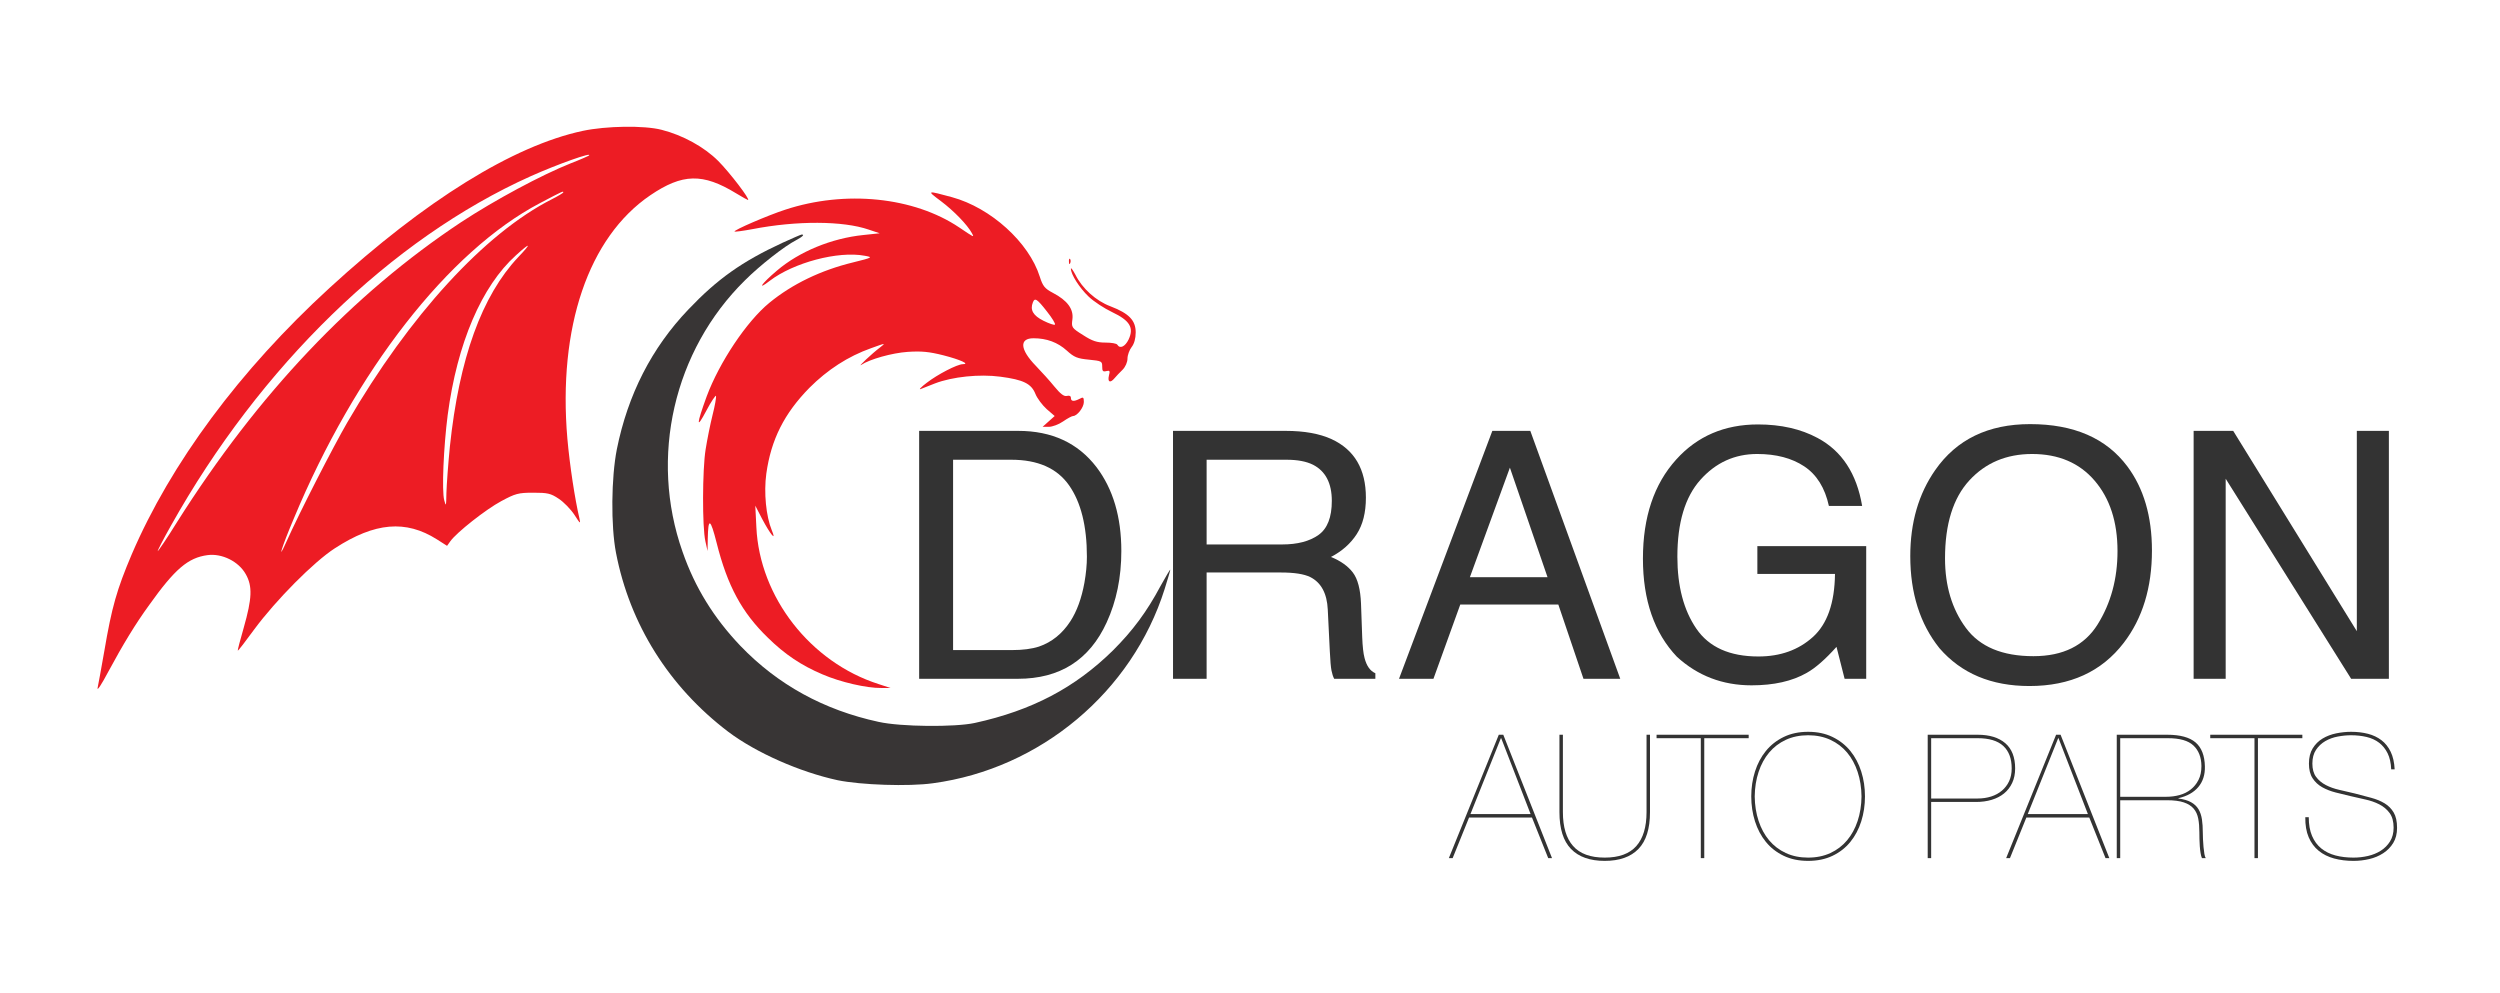 <?xml version="1.0" encoding="utf-8"?>
<!-- Generator: Adobe Illustrator 25.0.0, SVG Export Plug-In . SVG Version: 6.00 Build 0)  -->
<svg version="1.1" id="Слой_1" xmlns="http://www.w3.org/2000/svg" xmlns:xlink="http://www.w3.org/1999/xlink" x="0px" y="0px"
	 viewBox="0 0 1157.35 459.64" style="enable-background:new 0 0 1157.35 459.64;" xml:space="preserve">
<style type="text/css">
	.st0{fill-rule:evenodd;clip-rule:evenodd;fill:#ED1C24;}
	.st1{opacity:0.9;fill-rule:evenodd;clip-rule:evenodd;fill:#231F20;enable-background:new    ;}
	.st2{fill:#333333;}
</style>
<g id="New_Layer">
	<path class="st0" d="M269.76,60.59c-32.2,6.9-73,32.2-117.2,72.7c-41.6,38.1-73.5,81.2-91.6,123.4c-6.9,16.3-9.2,24.3-12.7,44.9
		c-1.4,8-2.8,15.6-3.1,17c-0.2,1.4,2-2,4.9-7.5c6.9-12.8,12.6-22.2,19-31c11.9-16.7,18-21.9,27-23.1c6.7-0.9,14.4,2.9,17.7,8.8
		c3.2,5.6,2.9,11.3-0.9,24.7c-1.7,5.8-2.9,10.6-2.8,10.7c0.2,0.2,3.6-4.3,7.7-9.9c10-13.5,27.5-31.2,37.3-37.5
		c18.5-12,32.8-13.2,47.2-4.1l4.7,3l1.5-2.1c2.9-4.1,16.5-14.8,23.6-18.6c6.5-3.5,7.9-3.9,14.8-3.9c6.6,0,8.1,0.3,11.8,2.8
		c2.3,1.5,5.6,4.9,7.3,7.5c2.6,4.1,2.9,4.3,2.3,1.7c-2.1-8.9-4.5-24.6-5.6-37c-4.4-51.5,9.7-93.2,38.4-112.7
		c14.9-10.1,24.3-10.3,39.7-0.9c2.8,1.7,5.3,3.1,5.5,3.1c1.3,0-8.5-12.8-13.8-18.1c-6.4-6.4-16.3-11.9-26.2-14.4
		C298.16,57.99,280.56,58.29,269.76,60.59z M272.66,71.99c-0.2,0.2-4,1.9-8.4,3.6c-13.6,5.4-35.3,17.1-50.7,27.2
		c-50.4,33.4-94.2,79.7-131.6,138.9c-4.7,7.6-8.8,13.6-9,13.5c-0.1-0.2,2.6-5.5,6.1-11.7c41.4-74,102-132.9,166.6-161.9
		C258.16,75.99,274.56,70.19,272.66,71.99z M260.76,89.09c0,0.2-2.4,1.7-5.2,3.1c-31.2,15.8-65.9,53.7-94.8,103.4
		c-6.7,11.6-22,41.4-28.3,55.5c-4.3,9.6-2,2.1,3.5-10.9c28.5-68.5,71.7-123.9,113.9-146.1C261.06,88.19,260.76,88.39,260.76,89.09z
		 M239.96,118.99c-16.9,17.9-27.4,46.9-31.7,87.8c-0.8,8.1-1.5,17.8-1.6,21.5c-0.1,6.1-0.2,6.4-1,3.3c-1.2-4.3-0.3-24.8,1.6-39.5
		c4.4-33.2,15.7-59.6,31.6-73.9C245.66,111.99,246.26,112.39,239.96,118.99z"/>
	<path class="st0" d="M435.56,93.09c6,4.5,12.3,11,14.4,14.9c1.1,2.1,1.1,2-5.9-2.7c-21-14.1-52.7-17.4-80.6-8.2
		c-8,2.6-24,9.5-23.4,10.1c0.2,0.2,3.9-0.3,8.2-1.1c20.6-4,42-3.9,53.9,0.2l5.1,1.7l-7.5,0.8c-14.8,1.5-29.8,7.7-40.1,16.5
		c-7.1,6-9.5,9.5-3.3,4.7c11-8.4,31.6-13.9,43.9-11.6c3.9,0.7,3.9,0.8-5.4,3.1c-14.8,3.6-28.1,10-38.7,18.7
		c-10.5,8.6-23.1,27.5-29,43.3c-4.8,13.2-4.9,15.6-0.2,6.7c2.3-4.4,4.4-7.4,4.5-6.9c0.2,0.6-0.5,4.6-1.6,8.9
		c-1.1,4.4-2.5,11.5-3.2,15.9c-1.5,9.3-1.6,35.9-0.1,42.5l1,4.5l0.1-5.7c0.2-10,1.2-9.5,4.1,1.9c5,19.9,11.7,32.3,23.7,43.9
		c7.8,7.7,15.6,12.9,25.3,17c8.3,3.6,20.5,6.4,27.2,6.3h4.3l-5.5-1.8c-31.6-10.1-55.1-40.3-56.6-72.6l-0.5-10l3.1,6
		c3.9,7.4,6.9,11,4.5,5.3c-2.6-6.4-3.7-17.3-2.5-26.1c2.2-15.8,8.3-27.9,20-39.8c8.3-8.3,17.8-14.5,28.5-18.3
		c6.9-2.5,6.9-2.5,4.1-0.3c-3.5,2.6-10.8,9.5-8.6,8c3.9-2.6,14.2-5.5,21.5-6c6.3-0.4,9.8-0.1,16.5,1.6c7.8,2,12.4,4.1,9,4.1
		c-2.6,0-11.8,4.8-16.7,8.6c-2.7,2-3.9,3.4-2.8,2.9c1.1-0.4,4.1-1.6,6.6-2.6c8.1-3.1,20.6-4.4,30.3-3.1c10.6,1.4,14.3,3.2,16.2,8
		c0.8,2,3.2,5.2,5.2,7l3.7,3.2l-2.8,2.5l-2.8,2.5h2.9c1.6,0,4.6-1.1,6.6-2.5s4.1-2.5,4.6-2.5c1.9,0,5-4,5-6.5c0-2.2-0.3-2.4-1.9-1.5
		c-2.7,1.4-4.1,1.3-4.1-0.4c0-0.9-0.7-1.2-1.9-0.9c-1.3,0.3-2.9-0.9-5.7-4.3c-2.1-2.6-6-6.9-8.6-9.6c-7.4-7.6-7.8-12.8-1.1-12.8
		c6.1,0,11.2,1.9,15.4,5.7c3.4,3.1,4.9,3.7,10.2,4.2c5.9,0.6,6.2,0.7,6.2,3.2c0,2.1,0.3,2.5,1.9,2.1c1.6-0.4,1.8-0.1,1.2,2.1
		c-0.7,3,0.6,3.6,2.6,1.2c0.7-0.9,2.4-2.6,3.7-3.9c1.4-1.4,2.3-3.6,2.3-5.2s0.9-4,1.9-5.3c1.2-1.5,1.9-4,1.9-6.8
		c0-5.6-3.1-8.8-11.7-12.1c-6.7-2.5-13.1-8.3-16.2-14.6c-1.2-2.2-2.1-3.5-2.1-2.8c0,2.6,3.9,8.8,8.2,12.9c2.4,2.3,7.3,5.5,10.9,7.2
		c8.2,3.9,10.2,7.2,7.6,12.7c-1.6,3.3-4,4.4-5.2,2.4c-0.3-0.6-2.8-1-5.5-1c-3.9,0-6.1-0.7-10.4-3.5c-5.3-3.3-5.4-3.6-4.9-7.3
		c0.6-4.7-2.3-8.7-9-12.2c-3.8-2-4.7-3.1-6.1-7.5c-5-15.9-22.7-31.9-40.6-36.8C428.96,88.09,428.86,88.09,435.56,93.09z
		 M484.66,144.19c2.4,3,4.1,5.8,3.7,6.1c-0.3,0.3-2.7-0.5-5.3-1.8c-4.8-2.4-6.3-5-4.9-8.5
		C479.06,137.69,480.06,138.29,484.66,144.19z"/>
	<path class="st1" d="M362.26,112.39c-18.8,8.7-30.2,16.8-43.6,30.9c-17,17.8-28,39.4-33.1,64.7c-2.6,13.2-2.8,35.4-0.4,47.9
		c6.4,33.2,24.6,62.1,52,82.9c12.9,9.7,33.1,18.6,50.6,22.4c10.7,2.2,32.9,3,44.2,1.4c49.7-6.7,92.2-42.3,107.2-89.9
		c1.4-4.5,2.6-8.5,2.6-8.9s-2,3-4.5,7.5c-6.4,12-12.9,20.7-22,29.8c-17.6,17.3-37.5,27.8-64,33.6c-9.2,2-34.2,1.8-44.5-0.5
		c-25.4-5.5-46.7-17.2-64-35.2c-12.2-12.8-21-26.9-26.8-43.6c-15.4-43.7-4.1-93.1,28.9-125.6c6.9-6.9,18.4-15.9,23.7-18.6
		c3-1.6,4.1-2.7,2.5-2.6C370.56,108.69,366.66,110.39,362.26,112.39z"/>
	<path class="st0" d="M494.86,121.19c0,1.1,0.3,1.4,0.6,0.6c0.3-0.7,0.2-1.6-0.1-1.9C495.06,119.49,494.76,120.09,494.86,121.19z"/>
</g>
<g id="MasterLayer_1">
	<g>
		<path class="st2" d="M425.51,199.47h45.87c15.57,0,27.65,5.6,36.24,16.8c7.66,10.11,11.49,23.05,11.49,38.83
			c0,12.19-2.26,23.2-6.79,33.05c-7.97,17.4-21.66,26.09-41.09,26.09h-45.72V199.47z M468.34,300.95c5.14,0,9.37-0.55,12.68-1.64
			c5.91-2.03,10.75-5.94,14.51-11.72c3-4.63,5.17-10.57,6.49-17.81c0.76-4.32,1.15-8.33,1.15-12.03c0-14.22-2.76-25.26-8.29-33.12
			s-14.42-11.8-26.7-11.8h-26.96v88.12H468.34z"/>
		<path class="st2" d="M543.03,199.47h52.17c8.59,0,15.67,1.28,21.25,3.83c10.59,4.9,15.88,13.93,15.88,27.11
			c0,6.88-1.42,12.5-4.26,16.88s-6.81,7.89-11.91,10.55c4.48,1.82,7.85,4.22,10.12,7.19s3.53,7.79,3.79,14.45l0.55,15.39
			c0.16,4.38,0.52,7.63,1.09,9.77c0.94,3.65,2.6,5.99,5,7.03v2.58h-19.06c-0.52-0.99-0.94-2.27-1.25-3.83s-0.57-4.58-0.78-9.06
			l-0.94-19.14c-0.35-7.5-3.06-12.53-8.12-15.08c-2.89-1.41-7.42-2.11-13.59-2.11h-34.38v49.22h-15.55L543.03,199.47L543.03,199.47z
			 M593.53,252.05c7.09,0,12.7-1.46,16.83-4.38s6.19-8.18,6.19-15.78c0-8.18-2.89-13.75-8.66-16.72c-3.09-1.56-7.22-2.34-12.38-2.34
			h-36.92v39.22H593.53z"/>
		<path class="st2" d="M690.86,199.47h17.58l41.64,114.77h-17.03l-11.64-34.38h-45.39l-12.42,34.38h-15.94L690.86,199.47z
			 M716.41,267.2l-17.42-50.7l-18.52,50.7H716.41z"/>
		<path class="st2" d="M841.42,202.75c11.24,5.99,18.12,16.48,20.64,31.48h-15.39c-1.84-8.38-5.64-14.49-11.4-18.32
			c-5.76-3.83-13.03-5.74-21.8-5.74c-10.41,0-19.17,3.98-26.28,11.95c-7.12,7.97-10.67,19.84-10.67,35.62
			c0,13.65,2.93,24.75,8.8,33.32s15.44,12.85,28.71,12.85c10.16,0,18.57-3.01,25.23-9.02c6.66-6.02,10.07-15.74,10.23-29.18h-35.94
			v-12.89h50.39v61.41h-10l-3.75-14.77c-5.18,5.78-9.76,9.79-13.76,12.03c-6.71,3.85-15.24,5.78-25.59,5.78
			c-13.37,0-24.88-4.4-34.51-13.2c-10.5-11.04-15.75-26.2-15.75-45.47c0-19.22,5.13-34.5,15.4-45.86
			c9.75-10.83,22.38-16.25,37.88-16.25C824.48,196.5,833.67,198.58,841.42,202.75z"/>
		<path class="st2" d="M984.81,215.88c7.6,10.16,11.41,23.15,11.41,38.98c0,17.14-4.35,31.38-13.05,42.73
			c-10.21,13.33-24.77,20-43.67,20c-17.66,0-31.54-5.83-41.64-17.5c-9.01-11.25-13.52-25.47-13.52-42.66
			c0-15.52,3.85-28.8,11.56-39.84c9.89-14.17,24.53-21.25,43.91-21.25C960.07,196.34,975.07,202.86,984.81,215.88z M971.1,289.03
			c6.12-9.83,9.18-21.12,9.18-33.9c0-13.5-3.53-24.37-10.59-32.61s-16.71-12.35-28.95-12.35c-11.88,0-21.56,4.08-29.06,12.24
			s-11.25,20.19-11.25,36.08c0,12.72,3.21,23.45,9.65,32.18c6.43,8.73,16.86,13.1,31.29,13.1
			C955.07,303.77,964.98,298.85,971.1,289.03z"/>
		<path class="st2" d="M1015.53,199.47h18.31l57.23,92.73v-92.73h14.84v114.77h-17.47l-58.08-92.62v92.62h-14.84V199.47H1015.53z"/>
	</g>
	<g>
		<path class="st2" d="M672.49,397.26h-1.76l23.12-57.12h2.08l22.56,57.12h-1.76l-7.52-18.8h-29.12L672.49,397.26z M694.97,341.74
			h-0.16l-14.08,35.12h27.84L694.97,341.74z"/>
		<path class="st2" d="M763.85,340.14v35.84c0,7.68-1.79,13.36-5.36,17.04s-8.77,5.52-15.6,5.52c-6.83,0-12.03-1.84-15.6-5.52
			c-3.57-3.68-5.36-9.36-5.36-17.04v-35.84h1.6v35.84c0,6.88,1.57,12.11,4.72,15.68c3.15,3.57,8.03,5.36,14.64,5.36
			s11.49-1.79,14.64-5.36s4.72-8.8,4.72-15.68v-35.84H763.85z"/>
		<path class="st2" d="M766.89,340.14h42.64v1.6h-20.56v55.52h-1.6v-55.52h-20.48L766.89,340.14L766.89,340.14z"/>
		<path class="st2" d="M810.73,368.7c0-4.05,0.57-7.89,1.72-11.52c1.15-3.63,2.83-6.8,5.04-9.52c2.21-2.72,4.96-4.88,8.24-6.48
			c3.28-1.6,7.05-2.4,11.32-2.4s8.04,0.8,11.32,2.4s6.03,3.76,8.24,6.48c2.21,2.72,3.89,5.89,5.04,9.52
			c1.15,3.63,1.72,7.47,1.72,11.52c0,4.05-0.57,7.89-1.72,11.52c-1.15,3.63-2.83,6.8-5.04,9.52c-2.21,2.72-4.96,4.87-8.24,6.44
			s-7.05,2.36-11.32,2.36s-8.04-0.79-11.32-2.36s-6.03-3.72-8.24-6.44c-2.21-2.72-3.89-5.89-5.04-9.52
			C811.3,376.59,810.73,372.75,810.73,368.7z M812.33,368.7c0.05,4.11,0.65,7.89,1.8,11.36c1.15,3.47,2.77,6.45,4.88,8.96
			s4.68,4.47,7.72,5.88c3.04,1.41,6.48,2.12,10.32,2.12s7.28-0.71,10.32-2.12s5.61-3.37,7.72-5.88s3.73-5.49,4.88-8.96
			c1.15-3.47,1.75-7.25,1.8-11.36c-0.05-4.11-0.65-7.89-1.8-11.36c-1.15-3.47-2.77-6.45-4.88-8.96s-4.68-4.47-7.72-5.88
			s-6.48-2.12-10.32-2.12s-7.28,0.71-10.32,2.12s-5.61,3.37-7.72,5.88s-3.73,5.49-4.88,8.96
			C812.98,360.81,812.38,364.59,812.33,368.7z"/>
		<path class="st2" d="M892.41,397.26v-57.12h23.12c5.49,0,9.76,1.31,12.8,3.92s4.56,6.51,4.56,11.68c0,2.51-0.45,4.73-1.36,6.68
			s-2.16,3.57-3.76,4.88c-1.6,1.31-3.51,2.29-5.72,2.96c-2.21,0.67-4.65,1-7.32,1h-20.72v26H892.41z M915.53,369.66
			c2.24,0,4.32-0.31,6.24-0.92s3.59-1.52,5-2.72s2.52-2.65,3.32-4.36s1.2-3.68,1.2-5.92c0-4.53-1.29-8-3.88-10.4
			s-6.55-3.6-11.88-3.6h-21.52v27.92L915.53,369.66L915.53,369.66z"/>
		<path class="st2" d="M930.49,397.26h-1.76l23.12-57.12h2.08l22.56,57.12h-1.76l-7.52-18.8h-29.12L930.49,397.26z M952.97,341.74
			h-0.16l-14.08,35.12h27.84L952.97,341.74z"/>
		<path class="st2" d="M979.93,397.26v-57.12h23.36c5.97,0,10.35,1.19,13.12,3.56s4.21,6.07,4.32,11.08
			c0.11,3.84-0.91,7.03-3.04,9.56c-2.13,2.53-5.2,4.25-9.2,5.16v0.16c2.4,0.32,4.35,0.89,5.84,1.72c1.49,0.83,2.64,1.91,3.44,3.24
			s1.33,2.91,1.6,4.72c0.27,1.81,0.4,3.87,0.4,6.16c0,0.8,0.03,1.8,0.08,3c0.05,1.2,0.13,2.39,0.24,3.56s0.24,2.24,0.4,3.2
			s0.37,1.63,0.64,2h-1.76c-0.27-0.59-0.48-1.37-0.64-2.36c-0.16-0.99-0.28-2.04-0.36-3.16c-0.08-1.12-0.13-2.25-0.16-3.4
			c-0.03-1.15-0.04-2.17-0.04-3.08c0-2.35-0.17-4.44-0.52-6.28c-0.35-1.84-1.05-3.39-2.12-4.64s-2.59-2.21-4.56-2.88s-4.61-1-7.92-1
			h-21.52v26.8L979.93,397.26L979.93,397.26z M1002.89,368.86c2.13,0,4.17-0.27,6.12-0.8c1.95-0.53,3.67-1.39,5.16-2.56
			s2.69-2.65,3.6-4.44s1.36-3.93,1.36-6.44c-0.05-4.05-1.28-7.21-3.68-9.48c-2.4-2.27-6.32-3.4-11.76-3.4h-22.16v27.12H1002.89z"/>
		<path class="st2" d="M1023.21,340.14h42.64v1.6h-20.56v55.52h-1.6v-55.52h-20.48V340.14z"/>
		<path class="st2" d="M1105.33,348.74c-0.99-2-2.29-3.63-3.92-4.88s-3.56-2.15-5.8-2.68c-2.24-0.53-4.64-0.8-7.2-0.8
			c-1.97,0-4.03,0.2-6.16,0.6c-2.13,0.4-4.07,1.11-5.8,2.12c-1.73,1.01-3.16,2.36-4.28,4.04s-1.68,3.8-1.68,6.36
			s0.57,4.61,1.72,6.16s2.64,2.8,4.48,3.76s3.93,1.71,6.28,2.24c2.35,0.53,4.75,1.09,7.2,1.68c2.67,0.69,5.19,1.36,7.56,2
			c2.37,0.64,4.44,1.49,6.2,2.56s3.16,2.48,4.2,4.24s1.56,4.13,1.56,7.12c0,2.72-0.59,5.04-1.76,6.96
			c-1.17,1.92-2.72,3.51-4.64,4.76s-4.08,2.16-6.48,2.72s-4.83,0.84-7.28,0.84c-3.25,0-6.25-0.37-9-1.12s-5.12-1.93-7.12-3.56
			s-3.55-3.72-4.64-6.28c-1.09-2.56-1.61-5.65-1.56-9.28h1.6c0,3.41,0.51,6.31,1.52,8.68s2.44,4.31,4.28,5.8
			c1.84,1.49,4.03,2.57,6.56,3.24s5.32,1,8.36,1c2.24,0,4.47-0.25,6.68-0.76c2.21-0.51,4.2-1.32,5.96-2.44s3.19-2.56,4.28-4.32
			c1.09-1.76,1.64-3.87,1.64-6.32c0-2.88-0.63-5.16-1.88-6.84c-1.25-1.68-2.85-3.01-4.8-4c-1.95-0.99-4.11-1.73-6.48-2.24
			s-4.65-1.03-6.84-1.56c-2.29-0.53-4.59-1.09-6.88-1.68c-2.29-0.59-4.36-1.4-6.2-2.44s-3.32-2.43-4.44-4.16s-1.68-3.99-1.68-6.76
			c0-2.83,0.59-5.19,1.76-7.08s2.69-3.4,4.56-4.52c1.87-1.12,3.96-1.92,6.28-2.4c2.32-0.48,4.63-0.72,6.92-0.72
			c2.83,0,5.43,0.31,7.8,0.92s4.45,1.6,6.24,2.96c1.79,1.36,3.21,3.15,4.28,5.36c1.07,2.21,1.68,4.92,1.84,8.12h-1.6
			C1106.86,353.21,1106.31,350.74,1105.33,348.74z"/>
	</g>
</g>
</svg>

